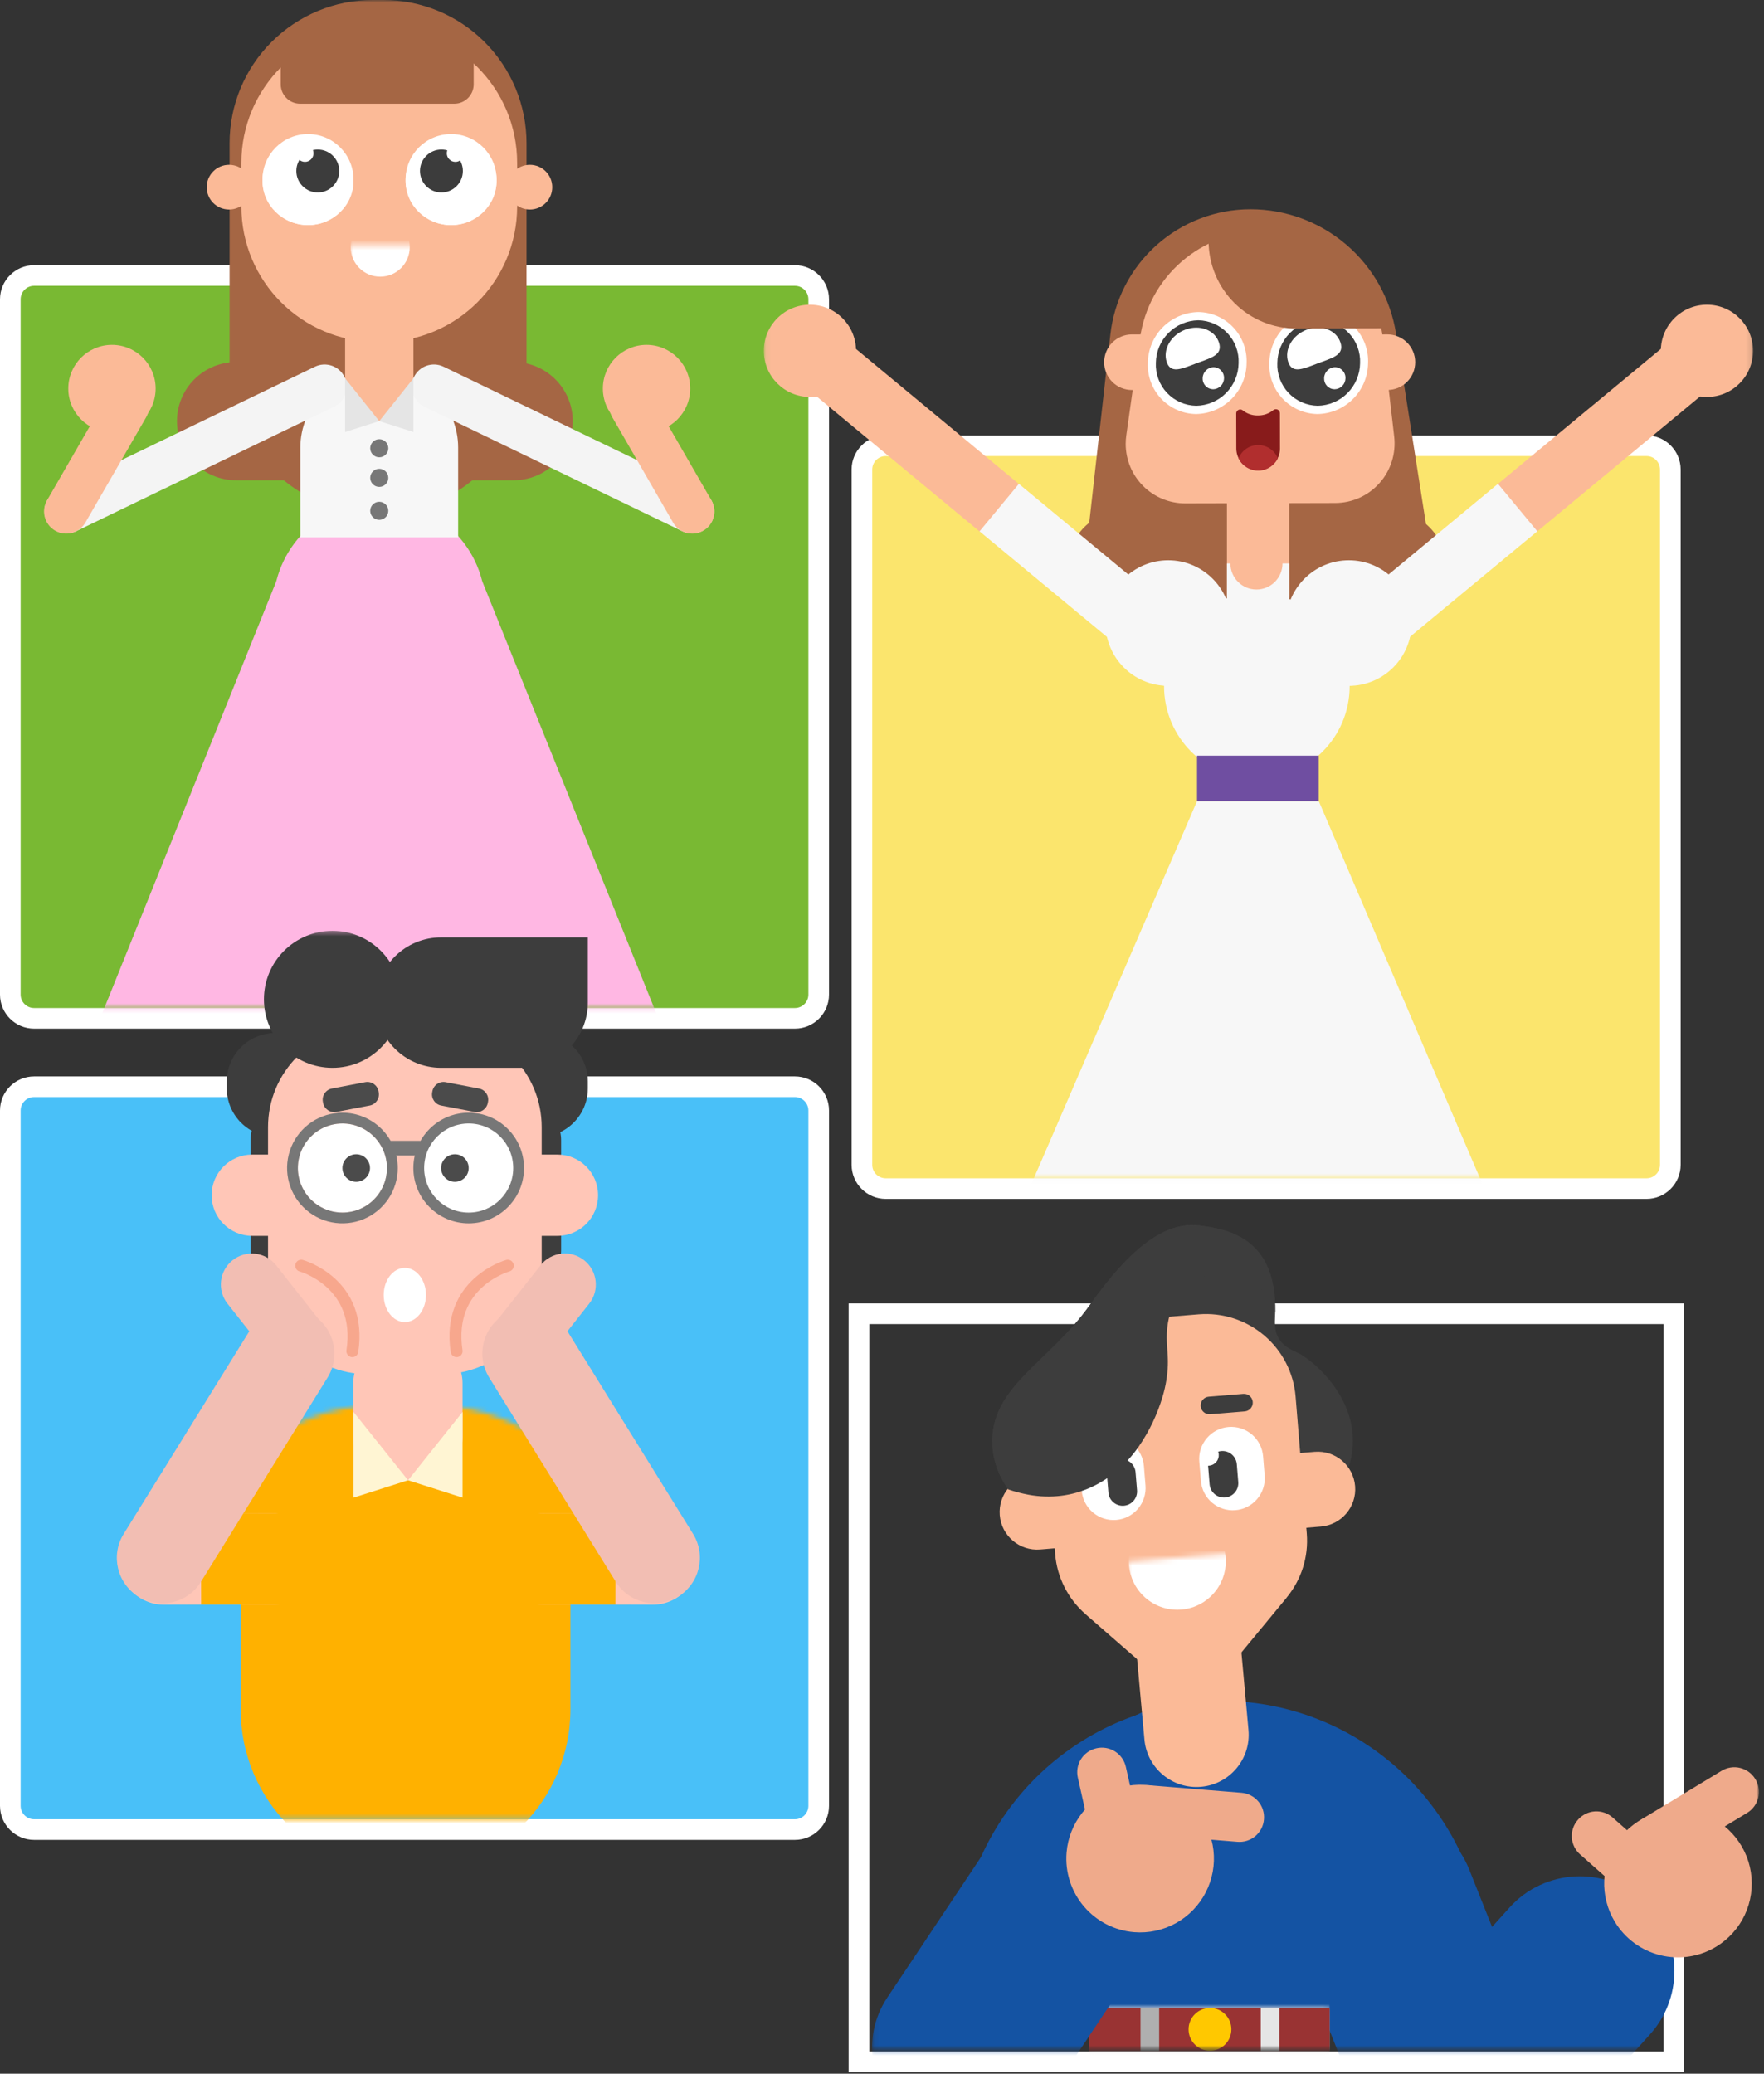 <svg width="342" height="402" viewBox="0 0 342 402" fill="none" xmlns="http://www.w3.org/2000/svg">
<rect x="0" y="0" width="342" height="402" fill="#333333" stroke="none"/>
<g clip-path="url(#clip0_8959_763)">
<path d="M154.12 197.41H6.61C4.068 197.41 2 195.342 2 192.799V58.017C2 55.475 4.068 53.406 6.61 53.406H154.12C156.662 53.406 158.731 55.475 158.731 58.017V192.799C158.731 195.342 156.662 197.41 154.12 197.41Z" fill="#79B933"/>
<path d="M6.61 55.406C5.169 55.406 4 56.575 4 58.017V192.799C4 194.241 5.169 195.41 6.61 195.41H154.12C155.562 195.41 156.731 194.241 156.731 192.799V58.017C156.731 56.575 155.562 55.406 154.12 55.406H6.61ZM6.61 51.406H154.12C157.766 51.406 160.731 54.372 160.731 58.017V192.799C160.731 196.444 157.766 199.41 154.12 199.41H6.61C2.965 199.41 0 196.444 0 192.799V58.017C0 54.372 2.965 51.406 6.61 51.406Z" fill="white"/>
<mask id="mask0_8959_763" style="mask-type:luminance" maskUnits="userSpaceOnUse" x="4" y="0" width="153" height="196">
<path d="M156.731 0H4V195.409H156.731V0Z" fill="white"/>
</mask>
<g mask="url(#mask0_8959_763)">
<path d="M72.282 0H74.312C81.677 0 88.74 2.926 93.948 8.134C99.156 13.341 102.082 20.405 102.082 27.77V70.87C102.082 74.65 101.338 78.394 99.891 81.886C98.444 85.379 96.324 88.552 93.651 91.225C90.978 93.898 87.804 96.019 84.311 97.465C80.819 98.911 77.075 99.656 73.295 99.655C65.661 99.655 58.34 96.623 52.942 91.225C47.544 85.827 44.512 78.506 44.512 70.872V27.77C44.512 20.405 47.438 13.341 52.645 8.134C57.853 2.926 64.917 0 72.282 0Z" fill="#A56644"/>
<path d="M99.582 70.186H45.772C39.443 70.186 34.312 75.316 34.312 81.644C34.312 87.973 39.443 93.103 45.772 93.103H99.582C105.91 93.103 111.04 87.973 111.04 81.644C111.04 75.316 105.91 70.186 99.582 70.186Z" fill="#A56644"/>
<path d="M74.008 5.33H73.053C58.552 5.33 46.797 17.085 46.797 31.586V40.027C46.797 54.528 58.552 66.283 73.053 66.283H74.008C88.509 66.283 100.264 54.528 100.264 40.027V31.586C100.264 17.085 88.509 5.33 74.008 5.33Z" fill="#FBBA97"/>
<path d="M80.127 58.574C80.127 54.93 77.173 51.977 73.53 51.977C69.887 51.977 66.934 54.93 66.934 58.574V76.627C66.934 80.27 69.887 83.224 73.53 83.224C77.173 83.224 80.127 80.27 80.127 76.627V58.574Z" fill="#FBBA97"/>
<path d="M59.714 43.634C64.586 43.634 68.537 39.684 68.537 34.811C68.537 29.939 64.586 25.988 59.714 25.988C54.841 25.988 50.891 29.939 50.891 34.811C50.891 39.684 54.841 43.634 59.714 43.634Z" fill="white"/>
<path d="M59.714 43.635C64.586 43.635 68.537 39.812 68.537 35.097C68.537 30.381 64.586 26.559 59.714 26.559C54.841 26.559 50.891 30.381 50.891 35.097C50.891 39.812 54.841 43.635 59.714 43.635Z" fill="white"/>
<path d="M61.612 37.308C63.909 37.308 65.771 35.446 65.771 33.149C65.771 30.852 63.909 28.99 61.612 28.99C59.315 28.99 57.453 30.852 57.453 33.149C57.453 35.446 59.315 37.308 61.612 37.308Z" fill="#3C3C3C"/>
<path d="M87.456 43.634C92.329 43.634 96.279 39.684 96.279 34.811C96.279 29.939 92.329 25.988 87.456 25.988C82.583 25.988 78.633 29.939 78.633 34.811C78.633 39.684 82.583 43.634 87.456 43.634Z" fill="white"/>
<path d="M87.456 43.635C92.329 43.635 96.279 39.812 96.279 35.097C96.279 30.381 92.329 26.559 87.456 26.559C82.583 26.559 78.633 30.381 78.633 35.097C78.633 39.812 82.583 43.635 87.456 43.635Z" fill="white"/>
<path d="M85.557 39.246C87.854 39.246 89.716 37.384 89.716 35.087C89.716 32.79 87.854 30.928 85.557 30.928C83.26 30.928 81.398 32.79 81.398 35.087C81.398 37.384 83.26 39.246 85.557 39.246Z" fill="white"/>
<path d="M85.581 37.308C87.878 37.308 89.74 35.446 89.74 33.149C89.74 30.852 87.878 28.99 85.581 28.99C83.284 28.99 81.422 30.852 81.422 33.149C81.422 35.446 83.284 37.308 85.581 37.308Z" fill="#3C3C3C"/>
<path d="M44.412 40.619C46.806 40.619 48.746 38.679 48.746 36.285C48.746 33.892 46.806 31.951 44.412 31.951C42.019 31.951 40.078 33.892 40.078 36.285C40.078 38.679 42.019 40.619 44.412 40.619Z" fill="#FBBA97"/>
<path d="M102.736 40.619C105.13 40.619 107.07 38.679 107.07 36.285C107.07 33.892 105.13 31.951 102.736 31.951C100.343 31.951 98.402 33.892 98.402 36.285C98.402 38.679 100.343 40.619 102.736 40.619Z" fill="#FBBA97"/>
<path d="M88.081 4.934H58.182C56.107 4.934 54.426 6.615 54.426 8.69V16.347C54.426 18.421 56.107 20.103 58.182 20.103H88.081C90.155 20.103 91.837 18.421 91.837 16.347V8.69C91.837 6.615 90.155 4.934 88.081 4.934Z" fill="#A56644"/>
<mask id="mask1_8959_763" style="mask-type:luminance" maskUnits="userSpaceOnUse" x="67" y="47" width="14" height="8">
<path d="M80.129 47.498H67.684V54.293H80.129V47.498Z" fill="white"/>
</mask>
<g mask="url(#mask1_8959_763)">
<path d="M73.714 53.638C76.877 53.638 79.44 51.074 79.44 47.911C79.44 44.749 76.877 42.185 73.714 42.185C70.552 42.185 67.988 44.749 67.988 47.911C67.988 51.074 70.552 53.638 73.714 53.638Z" fill="white"/>
</g>
<path d="M59.121 31.383C60.042 31.383 60.789 30.636 60.789 29.715C60.789 28.794 60.042 28.047 59.121 28.047C58.2 28.047 57.453 28.794 57.453 29.715C57.453 30.636 58.2 31.383 59.121 31.383Z" fill="white"/>
<path d="M88.289 31.383C89.21 31.383 89.957 30.636 89.957 29.715C89.957 28.794 89.21 28.047 88.289 28.047C87.368 28.047 86.621 28.794 86.621 29.715C86.621 30.636 87.368 31.383 88.289 31.383Z" fill="white"/>
<path d="M73.529 138.238C84.891 138.238 94.101 129.027 94.101 117.666C94.101 106.304 84.891 97.094 73.529 97.094C62.167 97.094 52.957 106.304 52.957 117.666C52.957 129.027 62.167 138.238 73.529 138.238Z" fill="#FFB7E3"/>
<path d="M72.947 72.053H74.111C78.013 72.053 81.755 73.603 84.514 76.362C87.273 79.122 88.823 82.864 88.823 86.766V104.166H58.234V86.766C58.234 82.864 59.785 79.121 62.544 76.362C65.303 73.603 69.045 72.053 72.947 72.053Z" fill="#F7F7F7"/>
<path d="M53.565 112.686L18.723 199.159C17.301 202.838 20.323 206.683 24.641 206.683H122.417C126.728 206.683 129.753 202.846 128.34 199.169L93.494 112.686H53.565Z" fill="#FFB7E3"/>
<path d="M74.106 55.602H72.955C69.629 55.602 66.934 58.297 66.934 61.623V75.617C66.934 78.942 69.629 81.638 72.955 81.638H74.106C77.431 81.638 80.127 78.942 80.127 75.617V61.623C80.127 58.297 77.431 55.602 74.106 55.602Z" fill="#FBBA97"/>
<path d="M73.53 88.65C74.499 88.65 75.283 87.866 75.283 86.897C75.283 85.929 74.499 85.144 73.53 85.144C72.562 85.144 71.777 85.929 71.777 86.897C71.777 87.866 72.562 88.65 73.53 88.65Z" fill="#777777"/>
<path d="M73.53 94.385C74.499 94.385 75.283 93.6 75.283 92.632C75.283 91.664 74.499 90.879 73.53 90.879C72.562 90.879 71.777 91.664 71.777 92.632C71.777 93.6 72.562 94.385 73.53 94.385Z" fill="#777777"/>
<path d="M73.53 100.777C74.499 100.777 75.283 99.993 75.283 99.025C75.283 98.056 74.499 97.272 73.53 97.272C72.562 97.272 71.777 98.056 71.777 99.025C71.777 99.993 72.562 100.777 73.53 100.777Z" fill="#777777"/>
<path d="M11.037 95.234C8.899 96.266 8.003 98.835 9.035 100.972C10.066 103.109 12.635 104.006 14.772 102.974L64.798 78.828C66.935 77.797 67.831 75.228 66.8 73.091C65.768 70.953 63.199 70.057 61.062 71.089L11.037 95.234Z" fill="#F4F4F4"/>
<path d="M28.325 80.911C29.512 78.856 28.808 76.228 26.753 75.041C24.697 73.855 22.069 74.559 20.883 76.614L9.116 96.994C7.929 99.049 8.633 101.677 10.688 102.864C12.744 104.051 15.372 103.346 16.558 101.291L28.325 80.911Z" fill="#FBBA97"/>
<path d="M21.706 83.79C26.383 83.79 30.174 79.998 30.174 75.322C30.174 70.645 26.383 66.853 21.706 66.853C17.029 66.853 13.238 70.645 13.238 75.322C13.238 79.998 17.029 83.79 21.706 83.79Z" fill="#FBBA97"/>
<path d="M85.997 71.087C83.859 70.055 81.288 70.951 80.256 73.089C79.224 75.228 80.12 77.798 82.258 78.83L132.307 102.994C134.445 104.026 137.016 103.129 138.048 100.991C139.08 98.853 138.184 96.283 136.045 95.25L85.997 71.087Z" fill="#F4F4F4"/>
<path d="M130.491 101.293C131.678 103.348 134.306 104.052 136.361 102.865C138.416 101.679 139.12 99.051 137.934 96.996L126.167 76.615C124.98 74.56 122.352 73.856 120.297 75.043C118.242 76.229 117.538 78.857 118.724 80.912L130.491 101.293Z" fill="#FBBA97"/>
<path d="M125.351 83.79C130.028 83.79 133.819 79.998 133.819 75.322C133.819 70.645 130.028 66.853 125.351 66.853C120.674 66.853 116.883 70.645 116.883 75.322C116.883 79.998 120.674 83.79 125.351 83.79Z" fill="#FBBA97"/>
<path d="M66.902 73.336V83.748L73.528 81.636L66.902 73.336Z" fill="#E5E5E5"/>
<path d="M80.157 73.336V83.748L73.531 81.636L80.157 73.336Z" fill="#E5E5E5"/>
</g>
<path d="M154.12 354.672H6.611C4.068 354.672 2 352.604 2 350.061V215.279C2 212.736 4.068 210.668 6.611 210.668H154.12C156.662 210.668 158.731 212.736 158.731 215.279V350.061C158.731 352.604 156.662 354.672 154.12 354.672Z" fill="#49C0F8"/>
<path d="M6.611 212.668C5.169 212.668 4 213.837 4 215.279V350.061C4 351.503 5.169 352.672 6.611 352.672H154.12C155.563 352.672 156.731 351.503 156.731 350.061V215.279C156.731 213.837 155.563 212.668 154.12 212.668H6.611ZM6.611 208.668H154.12C157.766 208.668 160.731 211.634 160.731 215.279V350.061C160.731 353.706 157.766 356.672 154.12 356.672H6.611C2.966 356.672 0 353.706 0 350.061V215.279C0 211.634 2.966 208.668 6.611 208.668Z" fill="white"/>
<path d="M324.535 254.68H166.535V399.68H324.535V254.68Z" stroke="white" stroke-width="4"/>
<path d="M319.23 230.416H171.72C169.178 230.416 167.109 228.348 167.109 225.805V91.023C167.109 88.481 169.178 86.412 171.72 86.412H319.23C321.772 86.412 323.841 88.481 323.841 91.023V225.805C323.841 228.348 321.772 230.416 319.23 230.416Z" fill="#FBE56D"/>
<path d="M171.72 88.412C170.278 88.412 169.109 89.581 169.109 91.023V225.805C169.109 227.247 170.278 228.416 171.72 228.416H319.23C320.672 228.416 321.841 227.247 321.841 225.805V91.023C321.841 89.581 320.672 88.412 319.23 88.412H171.72ZM171.72 84.412H319.23C322.875 84.412 325.841 87.378 325.841 91.023V225.805C325.841 229.45 322.875 232.416 319.23 232.416H171.72C168.075 232.416 165.109 229.45 165.109 225.805V91.023C165.109 87.378 168.075 84.412 171.72 84.412Z" fill="white"/>
<mask id="mask2_8959_763" style="mask-type:luminance" maskUnits="userSpaceOnUse" x="148" y="33" width="192" height="196">
<path d="M339.883 33.127H148.086V228.416H339.883V33.127Z" fill="white"/>
</mask>
<g mask="url(#mask2_8959_763)">
<path d="M269.374 98.971H217.977C211.932 98.971 207.031 103.871 207.031 109.916C207.031 115.961 211.932 120.862 217.977 120.862H269.374C275.42 120.862 280.32 115.961 280.32 109.916C280.32 103.871 275.42 98.971 269.374 98.971Z" fill="#A56644"/>
<path d="M243.677 150.992C253.614 150.992 261.67 142.936 261.67 132.999C261.67 123.062 253.614 115.006 243.677 115.006C233.739 115.006 225.684 123.062 225.684 132.999C225.684 142.936 233.739 150.992 243.677 150.992Z" fill="#F7F7F7"/>
<path d="M232.08 155.303L180.698 274.037C180.212 275.26 180.033 276.584 180.177 277.893C180.321 279.202 180.783 280.455 181.522 281.544C182.262 282.633 183.257 283.524 184.421 284.14C185.584 284.756 186.881 285.078 188.198 285.078H298.938C300.252 285.078 301.546 284.757 302.707 284.143C303.869 283.529 304.863 282.641 305.603 281.556C306.343 280.471 306.807 279.221 306.954 277.916C307.101 276.61 306.927 275.289 306.448 274.066L255.68 155.303H232.08Z" fill="#F7F7F7"/>
<path fill-rule="evenodd" clip-rule="evenodd" d="M242.438 40.566C249.249 40.566 255.835 42.998 261.011 47.424C266.187 51.851 269.612 57.98 270.668 64.707L277.22 106.407C277.249 106.591 277.241 106.779 277.197 106.96C277.154 107.141 277.075 107.311 276.965 107.462C276.856 107.612 276.717 107.74 276.559 107.837C276.4 107.934 276.223 107.999 276.04 108.027C275.967 108.039 275.893 108.044 275.819 108.044H212.015C211.828 108.044 211.644 108.008 211.472 107.937C211.3 107.865 211.144 107.761 211.012 107.629C210.881 107.497 210.776 107.341 210.705 107.169C210.634 106.997 210.598 106.813 210.598 106.626C210.598 106.574 210.601 106.521 210.606 106.469L215.276 64.853C216.025 58.174 219.209 52.004 224.22 47.524C229.231 43.043 235.717 40.566 242.438 40.566Z" fill="#A56644"/>
<path fill-rule="evenodd" clip-rule="evenodd" d="M266.877 64.833L268.978 64.828C269.685 64.826 270.386 64.964 271.04 65.233C271.694 65.502 272.289 65.897 272.791 66.396C273.292 66.895 273.69 67.488 273.962 68.141C274.235 68.794 274.376 69.494 274.377 70.201C274.379 70.908 274.242 71.609 273.973 72.263C273.704 72.918 273.309 73.513 272.81 74.014C272.311 74.515 271.718 74.914 271.065 75.186C270.412 75.458 269.712 75.599 269.004 75.601L266.905 75.606C266.197 75.608 265.497 75.47 264.842 75.201C264.188 74.932 263.593 74.537 263.092 74.038C262.59 73.54 262.192 72.947 261.919 72.294C261.647 71.641 261.506 70.941 261.504 70.234C261.502 69.526 261.64 68.825 261.909 68.171C262.178 67.517 262.573 66.922 263.072 66.421C263.571 65.919 264.164 65.521 264.816 65.248C265.469 64.976 266.17 64.835 266.877 64.833Z" fill="#FBBA97"/>
<path fill-rule="evenodd" clip-rule="evenodd" d="M219.444 64.833L221.544 64.828C222.251 64.826 222.952 64.964 223.606 65.233C224.261 65.502 224.856 65.898 225.357 66.397C225.858 66.896 226.257 67.488 226.529 68.141C226.801 68.794 226.942 69.494 226.943 70.202C226.945 70.909 226.808 71.61 226.539 72.264C226.269 72.918 225.874 73.513 225.375 74.014C224.876 74.516 224.283 74.914 223.63 75.186C222.978 75.458 222.278 75.599 221.57 75.601L219.47 75.606C218.042 75.61 216.67 75.046 215.657 74.038C214.645 73.03 214.074 71.662 214.07 70.233C214.067 68.805 214.631 67.433 215.638 66.42C216.646 65.408 218.015 64.837 219.444 64.833Z" fill="#FBBA97"/>
<path fill-rule="evenodd" clip-rule="evenodd" d="M244.818 44.815C250.562 44.8 256.11 46.902 260.403 50.718C264.696 54.534 267.433 59.797 268.092 65.504L270.303 84.65C270.489 86.263 270.331 87.898 269.842 89.446C269.352 90.995 268.541 92.423 267.462 93.637C266.383 94.851 265.06 95.824 263.58 96.492C262.099 97.159 260.494 97.507 258.87 97.513L229.815 97.585C226.755 97.593 223.817 96.385 221.647 94.227C219.478 92.069 218.254 89.137 218.246 86.076C218.245 85.528 218.283 84.979 218.359 84.436L221.024 65.543C221.833 59.803 224.685 54.548 229.055 50.741C233.426 46.934 239.022 44.83 244.818 44.815Z" fill="#FBBA97"/>
<path d="M232.115 77.707C236.252 77.707 239.605 74.353 239.605 70.217C239.605 66.08 236.252 62.727 232.115 62.727C227.978 62.727 224.625 66.08 224.625 70.217C224.625 74.353 227.978 77.707 232.115 77.707Z" fill="#777777"/>
<path d="M232.115 77.707C236.252 77.707 239.605 74.462 239.605 70.459C239.605 66.456 236.252 63.211 232.115 63.211C227.978 63.211 224.625 66.456 224.625 70.459C224.625 74.462 227.978 77.707 232.115 77.707Z" fill="white"/>
<path d="M233.726 73.98C235.676 73.98 237.257 72.399 237.257 70.449C237.257 68.499 235.676 66.918 233.726 66.918C231.776 66.918 230.195 68.499 230.195 70.449C230.195 72.399 231.776 73.98 233.726 73.98Z" fill="#3C3C3C"/>
<path d="M231.611 68.949C232.393 68.949 233.027 68.315 233.027 67.533C233.027 66.751 232.393 66.117 231.611 66.117C230.829 66.117 230.195 66.751 230.195 67.533C230.195 68.315 230.829 68.949 231.611 68.949Z" fill="white"/>
<path d="M255.67 77.707C259.806 77.707 263.16 74.353 263.16 70.217C263.16 66.08 259.806 62.727 255.67 62.727C251.533 62.727 248.18 66.08 248.18 70.217C248.18 74.353 251.533 77.707 255.67 77.707Z" fill="#777777"/>
<path d="M255.67 77.707C259.806 77.707 263.16 74.462 263.16 70.459C263.16 66.456 259.806 63.211 255.67 63.211C251.533 63.211 248.18 66.456 248.18 70.459C248.18 74.462 251.533 77.707 255.67 77.707Z" fill="white"/>
<path d="M254.054 73.98C256.005 73.98 257.585 72.399 257.585 70.449C257.585 68.499 256.005 66.918 254.054 66.918C252.104 66.918 250.523 68.499 250.523 70.449C250.523 72.399 252.104 73.98 254.054 73.98Z" fill="white"/>
<path d="M254.074 73.98C256.024 73.98 257.605 72.399 257.605 70.449C257.605 68.499 256.024 66.918 254.074 66.918C252.124 66.918 250.543 68.499 250.543 70.449C250.543 72.399 252.124 73.98 254.074 73.98Z" fill="#3C3C3C"/>
<path d="M256.377 68.949C257.159 68.949 257.793 68.315 257.793 67.533C257.793 66.751 257.159 66.117 256.377 66.117C255.595 66.117 254.961 66.751 254.961 67.533C254.961 68.315 255.595 68.949 256.377 68.949Z" fill="white"/>
<path d="M249.962 97.28C249.962 93.942 247.256 91.236 243.918 91.236C240.581 91.236 237.875 93.942 237.875 97.28V115.481C237.875 118.819 240.581 121.525 243.918 121.525C247.256 121.525 249.962 118.819 249.962 115.481V97.28Z" fill="#FBBA97"/>
<path d="M226.49 132.951C233.212 132.951 238.66 127.503 238.66 120.781C238.66 114.06 233.212 108.611 226.49 108.611C219.769 108.611 214.32 114.06 214.32 120.781C214.32 127.503 219.769 132.951 226.49 132.951Z" fill="#F7F7F7"/>
<path d="M261.51 132.951C268.231 132.951 273.68 127.503 273.68 120.781C273.68 114.06 268.231 108.611 261.51 108.611C254.789 108.611 249.34 114.06 249.34 120.781C249.34 127.503 254.789 132.951 261.51 132.951Z" fill="#F7F7F7"/>
<path d="M248.648 109.23C248.648 110.57 248.116 111.854 247.169 112.801C246.222 113.748 244.937 114.281 243.598 114.281C242.259 114.281 240.974 113.748 240.027 112.801C239.08 111.854 238.548 110.57 238.548 109.23H237.875V126.367H249.962V109.23H248.648Z" fill="#F7F7F7"/>
<path d="M255.673 146.486H232.078V155.303H255.673V146.486Z" fill="#6F4EA1"/>
<path d="M260.928 117.801H226.638C222.765 117.801 219.625 120.941 219.625 124.814V125.937C219.625 129.81 222.765 132.95 226.638 132.95H260.928C264.801 132.95 267.941 129.81 267.941 125.937V124.814C267.941 120.941 264.801 117.801 260.928 117.801Z" fill="#F7F7F7"/>
<path d="M325.845 64.452L290.685 93.585C288.609 95.305 288.32 98.382 290.04 100.458L291.438 102.145C293.158 104.221 296.235 104.509 298.312 102.789L333.471 73.657C335.547 71.936 335.836 68.859 334.116 66.783L332.719 65.097C330.998 63.02 327.921 62.732 325.845 64.452Z" fill="#FBBA97"/>
<path d="M330.941 76.95C335.879 76.95 339.882 72.947 339.882 68.009C339.882 63.071 335.879 59.068 330.941 59.068C326.003 59.068 322 63.071 322 68.009C322 72.947 326.003 76.95 330.941 76.95Z" fill="#FBBA97"/>
<path d="M260.042 126.724C259.031 125.503 258.546 123.931 258.694 122.353C258.842 120.774 259.611 119.32 260.831 118.308L290.423 93.789L298.05 102.994L268.458 127.513C267.237 128.524 265.665 129.009 264.087 128.861C262.508 128.713 261.053 127.944 260.042 126.724Z" fill="#F7F7F7"/>
<path d="M155.242 65.109L153.845 66.796C152.125 68.872 152.413 71.949 154.49 73.669L189.649 102.802C191.725 104.522 194.803 104.233 196.523 102.157L197.92 100.471C199.641 98.395 199.352 95.317 197.276 93.597L162.116 64.465C160.04 62.745 156.963 63.033 155.242 65.109Z" fill="#FBBA97"/>
<path d="M157.027 76.95C161.965 76.95 165.968 72.947 165.968 68.009C165.968 63.071 161.965 59.068 157.027 59.068C152.089 59.068 148.086 63.071 148.086 68.009C148.086 72.947 152.089 76.95 157.027 76.95Z" fill="#FBBA97"/>
<path d="M189.914 103.002L197.541 93.797L227.133 118.316C228.353 119.328 229.122 120.783 229.27 122.361C229.418 123.939 228.933 125.511 227.922 126.732C226.91 127.953 225.455 128.721 223.877 128.869C222.299 129.017 220.727 128.532 219.506 127.521L189.914 103.002Z" fill="#F7F7F7"/>
<path fill-rule="evenodd" clip-rule="evenodd" d="M240.943 79.552C241.773 80.216 242.81 80.566 243.872 80.541C244.963 80.557 246.025 80.189 246.872 79.5C246.987 79.407 247.125 79.349 247.272 79.332C247.418 79.314 247.567 79.339 247.7 79.402C247.833 79.465 247.946 79.565 248.025 79.689C248.104 79.814 248.146 79.959 248.147 80.106L248.164 86.988C248.15 88.101 247.699 89.163 246.908 89.946C246.117 90.729 245.05 91.17 243.937 91.172C242.824 91.175 241.755 90.74 240.96 89.961C240.165 89.182 239.709 88.122 239.689 87.009L239.672 80.164C239.671 80.061 239.691 79.96 239.73 79.865C239.769 79.769 239.827 79.683 239.899 79.61C239.972 79.537 240.058 79.48 240.153 79.44C240.248 79.4 240.349 79.38 240.452 79.38C240.631 79.379 240.804 79.44 240.943 79.552Z" fill="#881B1B"/>
<path fill-rule="evenodd" clip-rule="evenodd" d="M243.926 86.279C244.746 86.277 245.546 86.52 246.227 86.977C246.907 87.434 247.435 88.083 247.743 88.842C247.397 89.558 246.856 90.161 246.184 90.584C245.511 91.007 244.733 91.233 243.938 91.235C243.143 91.237 242.364 91.015 241.689 90.596C241.014 90.176 240.471 89.575 240.121 88.861C240.426 88.101 240.95 87.448 241.628 86.988C242.306 86.528 243.107 86.281 243.926 86.279Z" fill="#B12E2E"/>
<path fill-rule="evenodd" clip-rule="evenodd" d="M231.887 80.264C234.482 80.218 236.957 79.162 238.787 77.321C240.617 75.48 241.657 72.998 241.686 70.402C241.742 69.134 241.542 67.867 241.1 66.676C240.657 65.486 239.981 64.396 239.11 63.472C238.239 62.548 237.191 61.807 236.029 61.295C234.867 60.783 233.614 60.508 232.345 60.488C229.749 60.535 227.274 61.59 225.444 63.432C223.614 65.273 222.574 67.755 222.544 70.35C222.489 71.619 222.689 72.886 223.131 74.076C223.574 75.267 224.25 76.356 225.121 77.281C225.992 78.205 227.039 78.945 228.201 79.458C229.363 79.97 230.617 80.244 231.887 80.264Z" fill="white"/>
<path fill-rule="evenodd" clip-rule="evenodd" d="M231.926 78.66C234.1 78.621 236.174 77.737 237.707 76.194C239.241 74.651 240.112 72.572 240.138 70.397C240.184 69.334 240.017 68.272 239.646 67.274C239.276 66.277 238.709 65.364 237.979 64.589C237.249 63.815 236.371 63.194 235.397 62.765C234.424 62.336 233.374 62.106 232.309 62.09C230.135 62.129 228.061 63.013 226.528 64.556C224.995 66.099 224.123 68.178 224.098 70.353C224.051 71.416 224.217 72.478 224.588 73.475C224.959 74.473 225.526 75.386 226.256 76.16C226.986 76.935 227.864 77.555 228.838 77.985C229.812 78.414 230.862 78.644 231.926 78.66Z" fill="#3D3D3D"/>
<path fill-rule="evenodd" clip-rule="evenodd" d="M231.582 70.569L232.445 70.249C235.045 69.31 237.083 68.694 236.33 66.402C235.53 63.983 232.62 62.862 229.822 63.902C227.024 64.942 225.399 67.738 226.194 70.157C226.949 72.457 228.985 71.557 231.582 70.573V70.569Z" fill="white"/>
<path fill-rule="evenodd" clip-rule="evenodd" d="M235.19 75.462C235.751 75.452 236.287 75.224 236.682 74.825C237.078 74.427 237.303 73.891 237.309 73.33C237.321 73.055 237.278 72.781 237.183 72.524C237.087 72.266 236.94 72.031 236.752 71.831C236.564 71.631 236.337 71.471 236.086 71.36C235.835 71.249 235.564 71.19 235.289 71.186C234.728 71.196 234.193 71.424 233.797 71.822C233.401 72.221 233.176 72.757 233.17 73.319C233.158 73.593 233.201 73.867 233.297 74.124C233.393 74.382 233.539 74.617 233.727 74.817C233.915 75.017 234.142 75.177 234.394 75.288C234.645 75.398 234.915 75.457 235.19 75.462Z" fill="white"/>
<path fill-rule="evenodd" clip-rule="evenodd" d="M255.438 80.264C258.033 80.218 260.509 79.162 262.338 77.321C264.168 75.48 265.208 72.998 265.238 70.402C265.294 69.133 265.094 67.866 264.651 66.676C264.208 65.486 263.532 64.396 262.66 63.472C261.789 62.547 260.742 61.807 259.58 61.295C258.418 60.782 257.165 60.508 255.895 60.488C253.3 60.535 250.825 61.59 248.995 63.432C247.165 65.273 246.125 67.755 246.095 70.35C246.04 71.619 246.239 72.886 246.681 74.077C247.124 75.267 247.801 76.357 248.672 77.281C249.543 78.205 250.591 78.945 251.753 79.458C252.915 79.97 254.168 80.245 255.438 80.264Z" fill="white"/>
<path fill-rule="evenodd" clip-rule="evenodd" d="M255.475 78.66C257.65 78.621 259.724 77.737 261.257 76.194C262.79 74.651 263.662 72.572 263.687 70.397C263.734 69.334 263.568 68.272 263.197 67.274C262.826 66.277 262.259 65.364 261.53 64.589C260.8 63.815 259.922 63.194 258.948 62.765C257.974 62.336 256.925 62.106 255.861 62.09C253.686 62.129 251.612 63.013 250.078 64.556C248.545 66.099 247.673 68.178 247.648 70.353C247.602 71.416 247.769 72.478 248.14 73.475C248.51 74.473 249.077 75.386 249.807 76.16C250.537 76.935 251.414 77.555 252.388 77.984C253.362 78.414 254.411 78.643 255.475 78.66Z" fill="#3D3D3D"/>
<path fill-rule="evenodd" clip-rule="evenodd" d="M255.137 70.569L256.001 70.249C258.601 69.31 260.639 68.694 259.885 66.402C259.085 63.983 256.176 62.862 253.377 63.902C250.578 64.942 248.954 67.738 249.749 70.157C250.504 72.457 252.54 71.557 255.137 70.573V70.569Z" fill="white"/>
<path fill-rule="evenodd" clip-rule="evenodd" d="M258.737 75.462C259.298 75.452 259.833 75.224 260.229 74.826C260.625 74.428 260.849 73.891 260.856 73.33C260.868 73.055 260.825 72.781 260.729 72.524C260.633 72.266 260.487 72.031 260.299 71.831C260.111 71.631 259.884 71.471 259.633 71.36C259.382 71.249 259.11 71.19 258.835 71.186C258.274 71.196 257.739 71.424 257.344 71.822C256.948 72.221 256.723 72.757 256.717 73.319C256.705 73.593 256.748 73.867 256.843 74.124C256.939 74.382 257.086 74.617 257.274 74.817C257.462 75.017 257.689 75.177 257.94 75.288C258.191 75.398 258.462 75.457 258.737 75.462Z" fill="white"/>
<path fill-rule="evenodd" clip-rule="evenodd" d="M244.663 43.373C255.975 43.344 266.907 52.579 269.12 63.648L251.37 63.693C249.136 63.699 246.923 63.265 244.857 62.415C242.791 61.566 240.912 60.317 239.329 58.742C237.745 57.166 236.487 55.294 235.627 53.233C234.767 51.171 234.322 48.96 234.316 46.726V45.395C237.6 44.052 241.115 43.365 244.663 43.373Z" fill="#A56644"/>
</g>
<mask id="mask3_8959_763" style="mask-type:luminance" maskUnits="userSpaceOnUse" x="169" y="233" width="173" height="165">
<path d="M341.018 233.562H169.109V397.327H341.018V233.562Z" fill="white"/>
</mask>
<g mask="url(#mask3_8959_763)">
<path d="M319.915 394.358C326.698 386.83 326.093 375.229 318.565 368.446C311.036 361.664 299.435 362.269 292.653 369.797L270.814 394.038C264.032 401.567 264.637 413.167 272.165 419.95C279.693 426.732 291.294 426.127 298.076 418.599L319.915 394.358Z" fill="#1453A3"/>
<path d="M265.666 413.452C269.412 422.867 280.081 427.462 289.496 423.715C298.911 419.969 303.506 409.3 299.759 399.885L284.851 362.423C281.105 353.008 270.436 348.414 261.021 352.16C251.606 355.907 247.011 366.576 250.758 375.991L265.666 413.452Z" fill="#1453A3"/>
<path fill-rule="evenodd" clip-rule="evenodd" d="M340.322 344.893C340.649 345.428 340.867 346.022 340.963 346.642C341.06 347.262 341.032 347.894 340.883 348.503C340.733 349.112 340.465 349.686 340.093 350.191C339.72 350.695 339.252 351.121 338.715 351.444L323.305 360.781C322.223 361.437 320.924 361.636 319.696 361.334C318.467 361.033 317.408 360.256 316.753 359.174C316.097 358.092 315.899 356.794 316.2 355.565C316.501 354.336 317.279 353.278 318.361 352.622L333.771 343.285C334.306 342.958 334.901 342.74 335.52 342.644C336.14 342.548 336.772 342.575 337.381 342.725C337.99 342.874 338.564 343.143 339.068 343.515C339.573 343.887 339.999 344.356 340.322 344.893Z" fill="#EFAA8B"/>
<path fill-rule="evenodd" clip-rule="evenodd" d="M305.936 352.758C306.35 352.286 306.853 351.902 307.416 351.626C307.979 351.35 308.591 351.188 309.216 351.149C309.842 351.111 310.47 351.197 311.062 351.402C311.655 351.608 312.2 351.928 312.668 352.346L326.168 364.285C326.637 364.7 327.02 365.203 327.295 365.766C327.57 366.329 327.73 366.94 327.769 367.565C327.807 368.191 327.722 368.817 327.518 369.409C327.314 370.002 326.996 370.548 326.581 371.017C326.166 371.486 325.663 371.869 325.1 372.144C324.537 372.418 323.925 372.58 323.3 372.618C322.675 372.656 322.048 372.571 321.456 372.367C320.863 372.163 320.317 371.845 319.848 371.43L306.348 359.491C305.877 359.077 305.492 358.574 305.216 358.011C304.94 357.448 304.778 356.836 304.739 356.21C304.701 355.584 304.787 354.957 304.993 354.364C305.198 353.772 305.519 353.226 305.936 352.758Z" fill="#EFAA8B"/>
<path d="M332.736 377.371C335.156 375.905 337.087 373.753 338.285 371.189C339.483 368.625 339.893 365.763 339.464 362.966C339.036 360.169 337.787 357.561 335.877 355.473C333.966 353.385 331.479 351.911 328.731 351.237C325.982 350.562 323.095 350.718 320.435 351.684C317.775 352.65 315.462 354.383 313.787 356.664C312.112 358.946 311.151 361.672 311.026 364.499C310.9 367.327 311.616 370.128 313.082 372.548C314.056 374.155 315.337 375.555 316.851 376.667C318.366 377.78 320.085 378.582 321.91 379.03C323.735 379.478 325.63 379.562 327.488 379.277C329.345 378.993 331.129 378.345 332.736 377.371Z" fill="#EFAA8B"/>
<path d="M185.889 385.617C184.677 372.108 188.861 358.667 197.526 348.232C206.191 337.796 218.634 331.214 232.136 329.922C245.646 328.71 259.086 332.894 269.521 341.559C279.957 350.224 286.539 362.667 287.83 376.169L288.763 386.228L186.822 395.678L185.889 385.617Z" fill="#1453A3"/>
<path d="M206.084 297.841C206.084 297.841 192.761 291.19 192.384 279.971C192.007 268.752 203.419 264.13 211.325 252.955C219.231 241.78 225.936 236.822 232.385 237.555C238.834 238.288 248.016 240.507 247.185 255.694C247.054 258.494 247.765 260.594 251.309 262.106C254.853 263.618 267.416 274.199 259.983 287.856C252.55 301.513 206.084 297.841 206.084 297.841Z" fill="#3D3D3D"/>
<path d="M238.114 400.519C256.748 398.825 270.403 381.507 268.615 361.838C266.826 342.17 250.271 327.599 231.637 329.293C213.004 330.988 199.348 348.306 201.137 367.974C202.926 387.643 219.481 402.214 238.114 400.519Z" fill="#1453A3"/>
<path d="M232.881 346.378L232.882 346.378C238.453 345.872 242.558 340.945 242.052 335.375L240.449 317.748C239.942 312.178 235.016 308.073 229.445 308.579L229.444 308.579C223.873 309.086 219.768 314.012 220.275 319.583L221.878 337.209C222.384 342.78 227.311 346.885 232.881 346.378Z" fill="#FBBA97"/>
<path d="M201.669 300.38L256.073 295.934C260.073 295.607 263.051 292.099 262.724 288.098C262.397 284.097 258.889 281.119 254.889 281.446L200.485 285.892C196.484 286.219 193.506 289.727 193.833 293.728C194.16 297.729 197.668 300.707 201.669 300.38Z" fill="#FBBA97"/>
<mask id="mask4_8959_763" style="mask-type:luminance" maskUnits="userSpaceOnUse" x="219" y="303" width="23" height="14">
<path d="M240.118 303.648L219.754 305.312L220.663 316.431L241.027 314.767L240.118 303.648Z" fill="white"/>
</mask>
<g mask="url(#mask4_8959_763)">
<path d="M229.678 314.583C234.87 314.583 239.079 310.374 239.079 305.182C239.079 299.99 234.87 295.781 229.678 295.781C224.486 295.781 220.277 299.99 220.277 305.182C220.277 310.374 224.486 314.583 229.678 314.583Z" fill="white"/>
</g>
<mask id="mask5_8959_763" style="mask-type:luminance" maskUnits="userSpaceOnUse" x="211" y="389" width="47" height="33">
<path d="M211.119 421.352H257.789V389.189H211.119V421.352Z" fill="white"/>
</mask>
<g mask="url(#mask5_8959_763)">
<path d="M211.119 398.022C211.119 410.91 221.566 421.357 234.454 421.357C247.342 421.357 257.789 410.91 257.789 398.022V388.964C257.789 376.077 247.342 365.629 234.454 365.629C221.566 365.629 211.119 376.077 211.119 388.964V398.022Z" fill="#E5E5E5"/>
</g>
<path d="M211.119 397.617H257.789V389.19H211.119V397.617Z" fill="#993333"/>
<path d="M244.431 397.617H248.043V389.19H244.431V397.617Z" fill="#E5E5E5"/>
<path d="M221.122 397.617H224.734V389.19H221.122V397.617Z" fill="#AFAFAF"/>
<path d="M234.584 397.554C236.876 397.554 238.734 395.696 238.734 393.404C238.734 391.112 236.876 389.254 234.584 389.254C232.292 389.254 230.434 391.112 230.434 393.404C230.434 395.696 232.292 397.554 234.584 397.554Z" fill="#FFC800"/>
<path d="M251.184 270.692C250.795 266.103 248.607 261.855 245.096 258.874C241.585 255.894 237.037 254.424 232.446 254.786L218.305 255.941C213.716 256.33 209.467 258.519 206.487 262.03C203.506 265.541 202.036 270.088 202.397 274.679L204.573 301.279C204.943 305.771 207.052 309.941 210.451 312.901H210.437L220.877 322.001C222.27 323.216 223.892 324.139 225.647 324.716C227.402 325.293 229.255 325.513 231.096 325.363C232.938 325.212 234.73 324.695 236.368 323.84C238.006 322.986 239.457 321.812 240.634 320.387L249.266 309.942L249.276 309.929L249.458 309.709H249.445C252.316 306.236 253.72 301.78 253.357 297.287L251.184 270.692Z" fill="#FBBA97"/>
<path fill-rule="evenodd" clip-rule="evenodd" d="M215.09 278.521C215.902 278.454 216.719 278.548 217.495 278.797C218.271 279.046 218.99 279.446 219.611 279.973C220.233 280.501 220.744 281.145 221.116 281.87C221.488 282.596 221.713 283.387 221.779 284.199L222.086 287.96C222.22 289.6 221.698 291.226 220.633 292.481C219.568 293.735 218.048 294.515 216.408 294.649C214.768 294.784 213.142 294.261 211.887 293.196C210.633 292.131 209.853 290.611 209.719 288.971L209.412 285.21C209.345 284.398 209.438 283.58 209.687 282.805C209.937 282.029 210.336 281.31 210.864 280.688C211.391 280.067 212.036 279.556 212.761 279.184C213.486 278.812 214.278 278.587 215.09 278.521Z" fill="white"/>
<path fill-rule="evenodd" clip-rule="evenodd" d="M238.196 276.63C239.008 276.563 239.826 276.657 240.601 276.906C241.377 277.156 242.096 277.555 242.718 278.083C243.339 278.61 243.85 279.255 244.222 279.98C244.594 280.705 244.819 281.496 244.885 282.308L245.192 286.07C245.259 286.882 245.164 287.699 244.914 288.475C244.665 289.251 244.266 289.97 243.738 290.591C243.211 291.212 242.567 291.723 241.842 292.095C241.117 292.467 240.326 292.692 239.514 292.759C238.702 292.825 237.884 292.731 237.109 292.481C236.333 292.232 235.614 291.832 234.993 291.305C234.372 290.777 233.861 290.133 233.489 289.408C233.117 288.683 232.891 287.892 232.825 287.08L232.517 283.319C232.45 282.507 232.544 281.69 232.793 280.914C233.043 280.138 233.442 279.419 233.97 278.797C234.497 278.176 235.142 277.665 235.867 277.293C236.592 276.921 237.384 276.696 238.196 276.63Z" fill="white"/>
<path fill-rule="evenodd" clip-rule="evenodd" d="M217.162 282.853C217.898 282.793 218.627 283.029 219.189 283.507C219.752 283.985 220.102 284.667 220.162 285.403L220.447 288.89C220.477 289.254 220.434 289.621 220.322 289.969C220.21 290.318 220.031 290.64 219.794 290.919C219.557 291.198 219.268 291.427 218.942 291.594C218.617 291.761 218.262 291.863 217.897 291.892C217.532 291.922 217.166 291.88 216.817 291.768C216.469 291.656 216.146 291.476 215.868 291.239C215.589 291.003 215.359 290.713 215.192 290.388C215.025 290.063 214.924 289.707 214.895 289.343L214.61 285.856L214.602 285.693C214.666 285.694 214.73 285.692 214.793 285.687C215.061 285.665 215.321 285.591 215.56 285.469C215.798 285.346 216.01 285.178 216.183 284.974C216.357 284.77 216.488 284.533 216.57 284.278C216.652 284.023 216.683 283.754 216.661 283.487C216.646 283.311 216.609 283.137 216.551 282.971C216.749 282.909 216.954 282.869 217.162 282.853Z" fill="#3D3D3D"/>
<path fill-rule="evenodd" clip-rule="evenodd" d="M236.788 281.292C237.523 281.233 238.252 281.468 238.815 281.946C239.377 282.424 239.727 283.106 239.788 283.841L240.073 287.328C240.123 288.059 239.883 288.78 239.405 289.336C238.928 289.891 238.25 290.236 237.52 290.296C236.79 290.355 236.066 290.125 235.504 289.655C234.942 289.184 234.589 288.512 234.52 287.782L234.235 284.295L234.227 284.132C234.291 284.132 234.354 284.132 234.419 284.126C234.959 284.082 235.458 283.825 235.808 283.413C236.158 283 236.33 282.465 236.286 281.926C236.272 281.75 236.235 281.576 236.176 281.409C236.375 281.347 236.58 281.308 236.788 281.292Z" fill="#3D3D3D"/>
<path d="M218.252 271.223L212.2 271.718C211.084 271.809 210.254 272.787 210.345 273.903L210.361 274.107C210.453 275.223 211.431 276.054 212.547 275.963L218.599 275.468C219.714 275.377 220.545 274.398 220.454 273.283L220.437 273.078C220.346 271.963 219.368 271.132 218.252 271.223Z" fill="#3D3D3D"/>
<path d="M241.041 270.211L234.348 270.758C233.409 270.834 232.711 271.657 232.787 272.596L232.787 272.597C232.864 273.535 233.687 274.234 234.626 274.157L241.319 273.61C242.258 273.534 242.956 272.711 242.88 271.772L242.88 271.771C242.803 270.833 241.98 270.134 241.041 270.211Z" fill="#3D3D3D"/>
<mask id="mask6_8959_763" style="mask-type:luminance" maskUnits="userSpaceOnUse" x="218" y="301" width="22" height="13">
<path d="M238.696 301.125L218.332 302.789L219.241 313.908L239.605 312.244L238.696 301.125Z" fill="white"/>
</mask>
<g mask="url(#mask6_8959_763)">
<path d="M228.256 312.06C233.448 312.06 237.657 307.851 237.657 302.659C237.657 297.467 233.448 293.258 228.256 293.258C223.064 293.258 218.855 297.467 218.855 302.659C218.855 307.851 223.064 312.06 228.256 312.06Z" fill="white"/>
</g>
<path d="M220.795 280.397C222.844 277.421 224.406 274.137 225.423 270.67C226.015 268.694 226.351 266.65 226.423 264.588C226.489 262.539 226.123 260.507 226.23 258.459C226.301 256.618 226.699 254.804 227.407 253.102C228.141 251.432 229.297 249.982 230.763 248.896C232.228 247.81 233.952 247.124 235.763 246.908C244.026 245.693 247.233 254.313 247.239 254.328C247.456 240.372 238.639 238.265 232.389 237.555C225.94 236.822 219.235 241.779 211.329 252.955C203.423 264.131 192.011 268.755 192.388 279.971C192.549 283.134 193.628 286.182 195.494 288.742C196.773 289.174 198.082 289.515 199.409 289.762C208.07 291.349 215.86 287.499 220.795 280.397Z" fill="#3D3D3D"/>
<path d="M176.854 411.493L178.312 412.466C186.34 417.821 197.189 415.654 202.544 407.626L220.509 380.694C225.865 372.666 223.698 361.817 215.67 356.462L214.212 355.49C206.184 350.135 195.335 352.301 189.98 360.329L172.015 387.261C166.659 395.289 168.826 406.138 176.854 411.493Z" fill="#1453A3"/>
<path fill-rule="evenodd" clip-rule="evenodd" d="M245.054 352.68C245.006 353.305 244.834 353.914 244.549 354.473C244.264 355.031 243.871 355.528 243.394 355.934C242.916 356.34 242.362 356.647 241.765 356.838C241.168 357.029 240.538 357.1 239.914 357.047L221.955 355.588C220.705 355.471 219.552 354.866 218.745 353.905C217.938 352.944 217.543 351.703 217.645 350.452C217.746 349.201 218.336 348.041 219.288 347.222C220.239 346.404 221.475 345.993 222.727 346.08L240.686 347.539C241.311 347.587 241.92 347.759 242.479 348.044C243.038 348.329 243.534 348.722 243.94 349.2C244.347 349.677 244.654 350.231 244.845 350.828C245.036 351.426 245.107 352.055 245.054 352.68Z" fill="#EFAA8B"/>
<path fill-rule="evenodd" clip-rule="evenodd" d="M212.579 338.911C213.191 338.771 213.824 338.753 214.442 338.859C215.06 338.965 215.651 339.193 216.181 339.528C216.711 339.864 217.169 340.301 217.529 340.815C217.889 341.328 218.144 341.908 218.279 342.521L222.223 360.102C222.486 361.331 222.253 362.614 221.576 363.673C220.898 364.731 219.83 365.479 218.603 365.755C217.377 366.03 216.091 365.81 215.026 365.143C213.961 364.475 213.202 363.414 212.915 362.191L208.971 344.609C208.831 343.998 208.814 343.365 208.92 342.747C209.026 342.129 209.253 341.538 209.588 341.008C209.924 340.479 210.361 340.021 210.874 339.661C211.387 339.301 211.967 339.046 212.579 338.911Z" fill="#EFAA8B"/>
<path d="M219.882 374.559C222.702 374.789 225.528 374.177 228.001 372.801C230.474 371.425 232.483 369.346 233.775 366.828C235.067 364.31 235.583 361.465 235.258 358.654C234.932 355.842 233.781 353.19 231.948 351.033C230.116 348.876 227.685 347.311 224.964 346.536C222.242 345.76 219.351 345.81 216.657 346.677C213.964 347.545 211.587 349.192 209.829 351.41C208.071 353.628 207.011 356.317 206.781 359.138C206.474 362.92 207.681 366.669 210.138 369.561C212.595 372.453 216.1 374.251 219.882 374.559Z" fill="#EFAA8B"/>
</g>
<mask id="mask7_8959_763" style="mask-type:luminance" maskUnits="userSpaceOnUse" x="19" y="180" width="123" height="173">
<path d="M141.624 180.441H19.02V352.672H141.624V180.441Z" fill="white"/>
</mask>
<g mask="url(#mask7_8959_763)">
<path d="M104.552 200.248H53.386C48.185 200.248 43.969 204.464 43.969 209.665V210.976C43.969 216.177 48.185 220.393 53.386 220.393H104.552C109.753 220.393 113.969 216.177 113.969 210.976V209.665C113.969 204.464 109.753 200.248 104.552 200.248Z" fill="#3D3D3D"/>
<path d="M100.679 212.965H56.694C52.214 212.965 48.582 216.597 48.582 221.077V242.288C48.582 246.768 52.214 250.4 56.694 250.4H100.679C105.159 250.4 108.791 246.768 108.791 242.288V221.077C108.791 216.597 105.159 212.965 100.679 212.965Z" fill="#3D3D3D"/>
<path d="M78.624 272.342H78.623C60.968 272.342 46.656 286.654 46.656 304.309V331.342C46.656 348.997 60.968 363.309 78.623 363.309H78.624C96.279 363.309 110.591 348.997 110.591 331.342V304.309C110.591 286.654 96.279 272.342 78.624 272.342Z" fill="#FFB100"/>
<mask id="mask8_8959_763" style="mask-type:luminance" maskUnits="userSpaceOnUse" x="35" y="272" width="87" height="78">
<path d="M83.114 272.342H74.002C52.606 272.342 35.262 289.686 35.262 311.082C35.262 332.477 52.606 349.822 74.002 349.822H83.114C104.509 349.822 121.854 332.477 121.854 311.082C121.854 289.686 104.509 272.342 83.114 272.342Z" fill="white"/>
</mask>
<g mask="url(#mask8_8959_763)">
<path d="M125.954 272.342H30.555V311.082H125.954V272.342Z" fill="#FFB100"/>
</g>
<path d="M81.296 259.791H76.87C72.241 259.791 68.488 263.544 68.488 268.173V278.577C68.488 283.206 72.241 286.959 76.87 286.959H81.296C85.925 286.959 89.678 283.206 89.678 278.577V268.173C89.678 263.544 85.925 259.791 81.296 259.791Z" fill="#FFC6B7"/>
<path d="M108.074 223.822H48.909C44.558 223.822 41.031 227.349 41.031 231.7C41.031 236.051 44.558 239.578 48.909 239.578H108.074C112.425 239.578 115.952 236.051 115.952 231.7C115.952 227.349 112.425 223.822 108.074 223.822Z" fill="#FFC6B7"/>
<path d="M85.686 199.17H71.3C60.621 199.17 51.965 207.826 51.965 218.505V247.056C51.965 257.734 60.621 266.391 71.3 266.391H85.686C96.364 266.391 105.021 257.734 105.021 247.056V218.505C105.021 207.826 96.364 199.17 85.686 199.17Z" fill="#FFC6B7"/>
<path d="M70.81 209.78L64.345 211.018C63.154 211.247 62.373 212.398 62.601 213.589L62.643 213.808C62.871 215 64.022 215.781 65.214 215.553L71.678 214.315C72.87 214.086 73.651 212.935 73.423 211.744L73.381 211.525C73.153 210.333 72.001 209.552 70.81 209.78Z" fill="#4B4B4B"/>
<path d="M85.538 214.315L92.002 215.554C93.194 215.782 94.345 215.001 94.573 213.809L94.615 213.59C94.844 212.398 94.063 211.247 92.871 211.019L86.406 209.781C85.215 209.552 84.064 210.334 83.835 211.525L83.793 211.744C83.565 212.936 84.346 214.087 85.538 214.315Z" fill="#4B4B4B"/>
<path d="M66.387 235.067C71.157 235.067 75.024 231.2 75.024 226.43C75.024 221.66 71.157 217.793 66.387 217.793C61.617 217.793 57.75 221.66 57.75 226.43C57.75 231.2 61.617 235.067 66.387 235.067Z" fill="white"/>
<path d="M69.06 229.104C70.536 229.104 71.733 227.907 71.733 226.431C71.733 224.955 70.536 223.758 69.06 223.758C67.584 223.758 66.387 224.955 66.387 226.431C66.387 227.907 67.584 229.104 69.06 229.104Z" fill="#4B4B4B"/>
<path d="M90.868 237.157C96.792 237.157 101.595 232.354 101.595 226.43C101.595 220.506 96.792 215.703 90.868 215.703C84.943 215.703 80.141 220.506 80.141 226.43C80.141 232.354 84.943 237.157 90.868 237.157Z" fill="#777777"/>
<path d="M66.387 215.703C64.266 215.703 62.192 216.332 60.428 217.511C58.663 218.69 57.288 220.365 56.477 222.325C55.665 224.285 55.452 226.442 55.866 228.523C56.28 230.604 57.302 232.515 58.802 234.015C60.302 235.515 62.214 236.537 64.294 236.951C66.375 237.365 68.532 237.152 70.492 236.341C72.452 235.529 74.128 234.154 75.306 232.39C76.485 230.626 77.114 228.552 77.114 226.43C77.114 223.585 75.984 220.857 73.972 218.845C71.961 216.833 69.232 215.703 66.387 215.703ZM66.387 235.067C64.679 235.067 63.009 234.561 61.589 233.612C60.168 232.663 59.061 231.314 58.407 229.736C57.753 228.158 57.582 226.421 57.915 224.746C58.248 223.07 59.071 221.531 60.279 220.323C61.486 219.115 63.025 218.292 64.701 217.959C66.376 217.626 68.113 217.797 69.691 218.45C71.269 219.104 72.618 220.211 73.567 221.632C74.517 223.052 75.023 224.722 75.023 226.43C75.023 228.721 74.113 230.917 72.494 232.537C70.874 234.157 68.678 235.067 66.387 235.067Z" fill="#777777"/>
<path d="M90.868 235.067C95.638 235.067 99.504 231.2 99.504 226.43C99.504 221.66 95.638 217.793 90.868 217.793C86.097 217.793 82.231 221.66 82.231 226.43C82.231 231.2 86.097 235.067 90.868 235.067Z" fill="white"/>
<path d="M88.192 229.104C89.669 229.104 90.865 227.907 90.865 226.431C90.865 224.955 89.669 223.758 88.192 223.758C86.716 223.758 85.519 224.955 85.519 226.431C85.519 227.907 86.716 229.104 88.192 229.104Z" fill="#4B4B4B"/>
<path d="M81.306 221.148H75.673C74.965 221.148 74.391 221.722 74.391 222.43V222.727C74.391 223.435 74.965 224.009 75.673 224.009H81.306C82.014 224.009 82.588 223.435 82.588 222.727V222.43C82.588 221.722 82.014 221.148 81.306 221.148Z" fill="#777777"/>
<path d="M64.452 207.001C71.786 207.001 77.732 201.056 77.732 193.721C77.732 186.387 71.786 180.441 64.452 180.441C57.117 180.441 51.172 186.387 51.172 193.721C51.172 201.056 57.117 207.001 64.452 207.001Z" fill="#3D3D3D"/>
<path d="M85.498 181.717H113.97V194.359C113.97 196.019 113.643 197.663 113.008 199.197C112.373 200.73 111.442 202.124 110.268 203.298C109.094 204.472 107.7 205.403 106.166 206.038C104.633 206.674 102.989 207.001 101.328 207.001H85.498C82.145 207.001 78.929 205.669 76.558 203.298C74.187 200.927 72.856 197.712 72.856 194.359C72.856 191.006 74.187 187.79 76.558 185.42C78.929 183.049 82.145 181.717 85.498 181.717Z" fill="#3D3D3D"/>
<path d="M68.543 273.719V290.326L79.111 286.958L68.543 273.719Z" fill="#FFF5D3"/>
<path d="M89.677 273.719V290.326L79.109 286.958L89.677 273.719Z" fill="#FFF5D3"/>
<path d="M22.997 302.297C22.99 299.96 23.912 297.716 25.559 296.059C27.207 294.401 29.445 293.466 31.783 293.459L53.111 293.395C54.262 293.392 55.403 293.615 56.468 294.052C57.533 294.49 58.502 295.133 59.318 295.944C60.135 296.756 60.784 297.721 61.227 298.783C61.671 299.846 61.901 300.985 61.905 302.137L61.905 302.225C61.912 304.55 60.995 306.783 59.356 308.432C57.716 310.082 55.489 311.012 53.163 311.019L31.835 311.083C29.498 311.09 27.254 310.168 25.597 308.521C23.939 306.873 23.004 304.634 22.997 302.297Z" fill="#FFC6B7"/>
<path d="M39 311.061L38.947 293.437L58.166 293.379C60.494 293.372 62.729 294.29 64.379 295.931C66.03 297.572 66.962 299.801 66.969 302.129L66.969 302.201C66.976 304.528 66.058 306.763 64.417 308.414C62.776 310.065 60.547 310.996 58.219 311.003L39 311.061Z" fill="#FFB100"/>
<path d="M63.508 267.051C66.073 262.915 64.799 257.482 60.662 254.917C56.525 252.353 51.093 253.627 48.528 257.764L23.975 297.365C21.41 301.502 22.685 306.934 26.821 309.499C30.958 312.064 36.391 310.79 38.955 306.653L63.508 267.051Z" fill="#F2BEB3"/>
<path d="M53.746 264.943C55.799 267.546 59.573 267.993 62.177 265.94C64.78 263.887 65.226 260.112 63.173 257.509L53.539 245.291C51.486 242.688 47.712 242.241 45.108 244.294C42.505 246.347 42.059 250.122 44.112 252.725L53.746 264.943Z" fill="#F2BEB3"/>
<path d="M96.425 302.222L96.425 302.135C96.433 299.81 97.363 297.583 99.013 295.943C100.662 294.304 102.895 293.387 105.22 293.394L126.552 293.459C128.889 293.466 131.128 294.402 132.775 296.059C134.423 297.717 135.344 299.961 135.337 302.298C135.33 304.635 134.394 306.873 132.737 308.521C131.079 310.168 128.835 311.089 126.498 311.082L105.166 311.017C102.841 311.01 100.614 310.079 98.974 308.43C97.335 306.781 96.418 304.548 96.425 302.222Z" fill="#FFC6B7"/>
<path d="M91.358 302.199L91.359 302.128C91.366 299.8 92.297 297.571 93.948 295.93C95.598 294.289 97.833 293.371 100.161 293.378L119.38 293.436L119.327 311.059L100.108 311.001C97.781 310.994 95.551 310.063 93.91 308.412C92.269 306.761 91.351 304.526 91.358 302.199Z" fill="#FFB100"/>
<path d="M119.387 306.636C121.952 310.772 127.385 312.047 131.522 309.482C135.658 306.917 136.933 301.484 134.368 297.348L109.815 257.746C107.25 253.609 101.817 252.335 97.681 254.9C93.544 257.465 92.27 262.897 94.835 267.034L119.387 306.636Z" fill="#F2BEB3"/>
<path d="M114.228 252.724C116.281 250.12 115.835 246.344 113.231 244.291C110.627 242.237 106.851 242.683 104.797 245.287L95.159 257.508C93.106 260.113 93.552 263.888 96.156 265.942C98.76 267.996 102.536 267.55 104.59 264.945L114.228 252.724Z" fill="#F2BEB3"/>
<path d="M58.395 245.361C58.395 245.361 70.322 248.65 68.316 261.928" stroke="#F7A78D" stroke-width="2.311" stroke-miterlimit="10" stroke-linecap="round"/>
<path d="M98.449 245.361C98.449 245.361 86.522 248.65 88.528 261.928" stroke="#F7A78D" stroke-width="2.311" stroke-miterlimit="10" stroke-linecap="round"/>
<path d="M78.489 256.295C80.752 256.295 82.587 253.942 82.587 251.04C82.587 248.138 80.752 245.785 78.489 245.785C76.225 245.785 74.391 248.138 74.391 251.04C74.391 253.942 76.225 256.295 78.489 256.295Z" fill="white"/>
</g>
</g>
<defs>
<clipPath id="clip0_8959_763">
<rect width="341.019" height="401.679" fill="white"/>
</clipPath>
</defs>
</svg>
